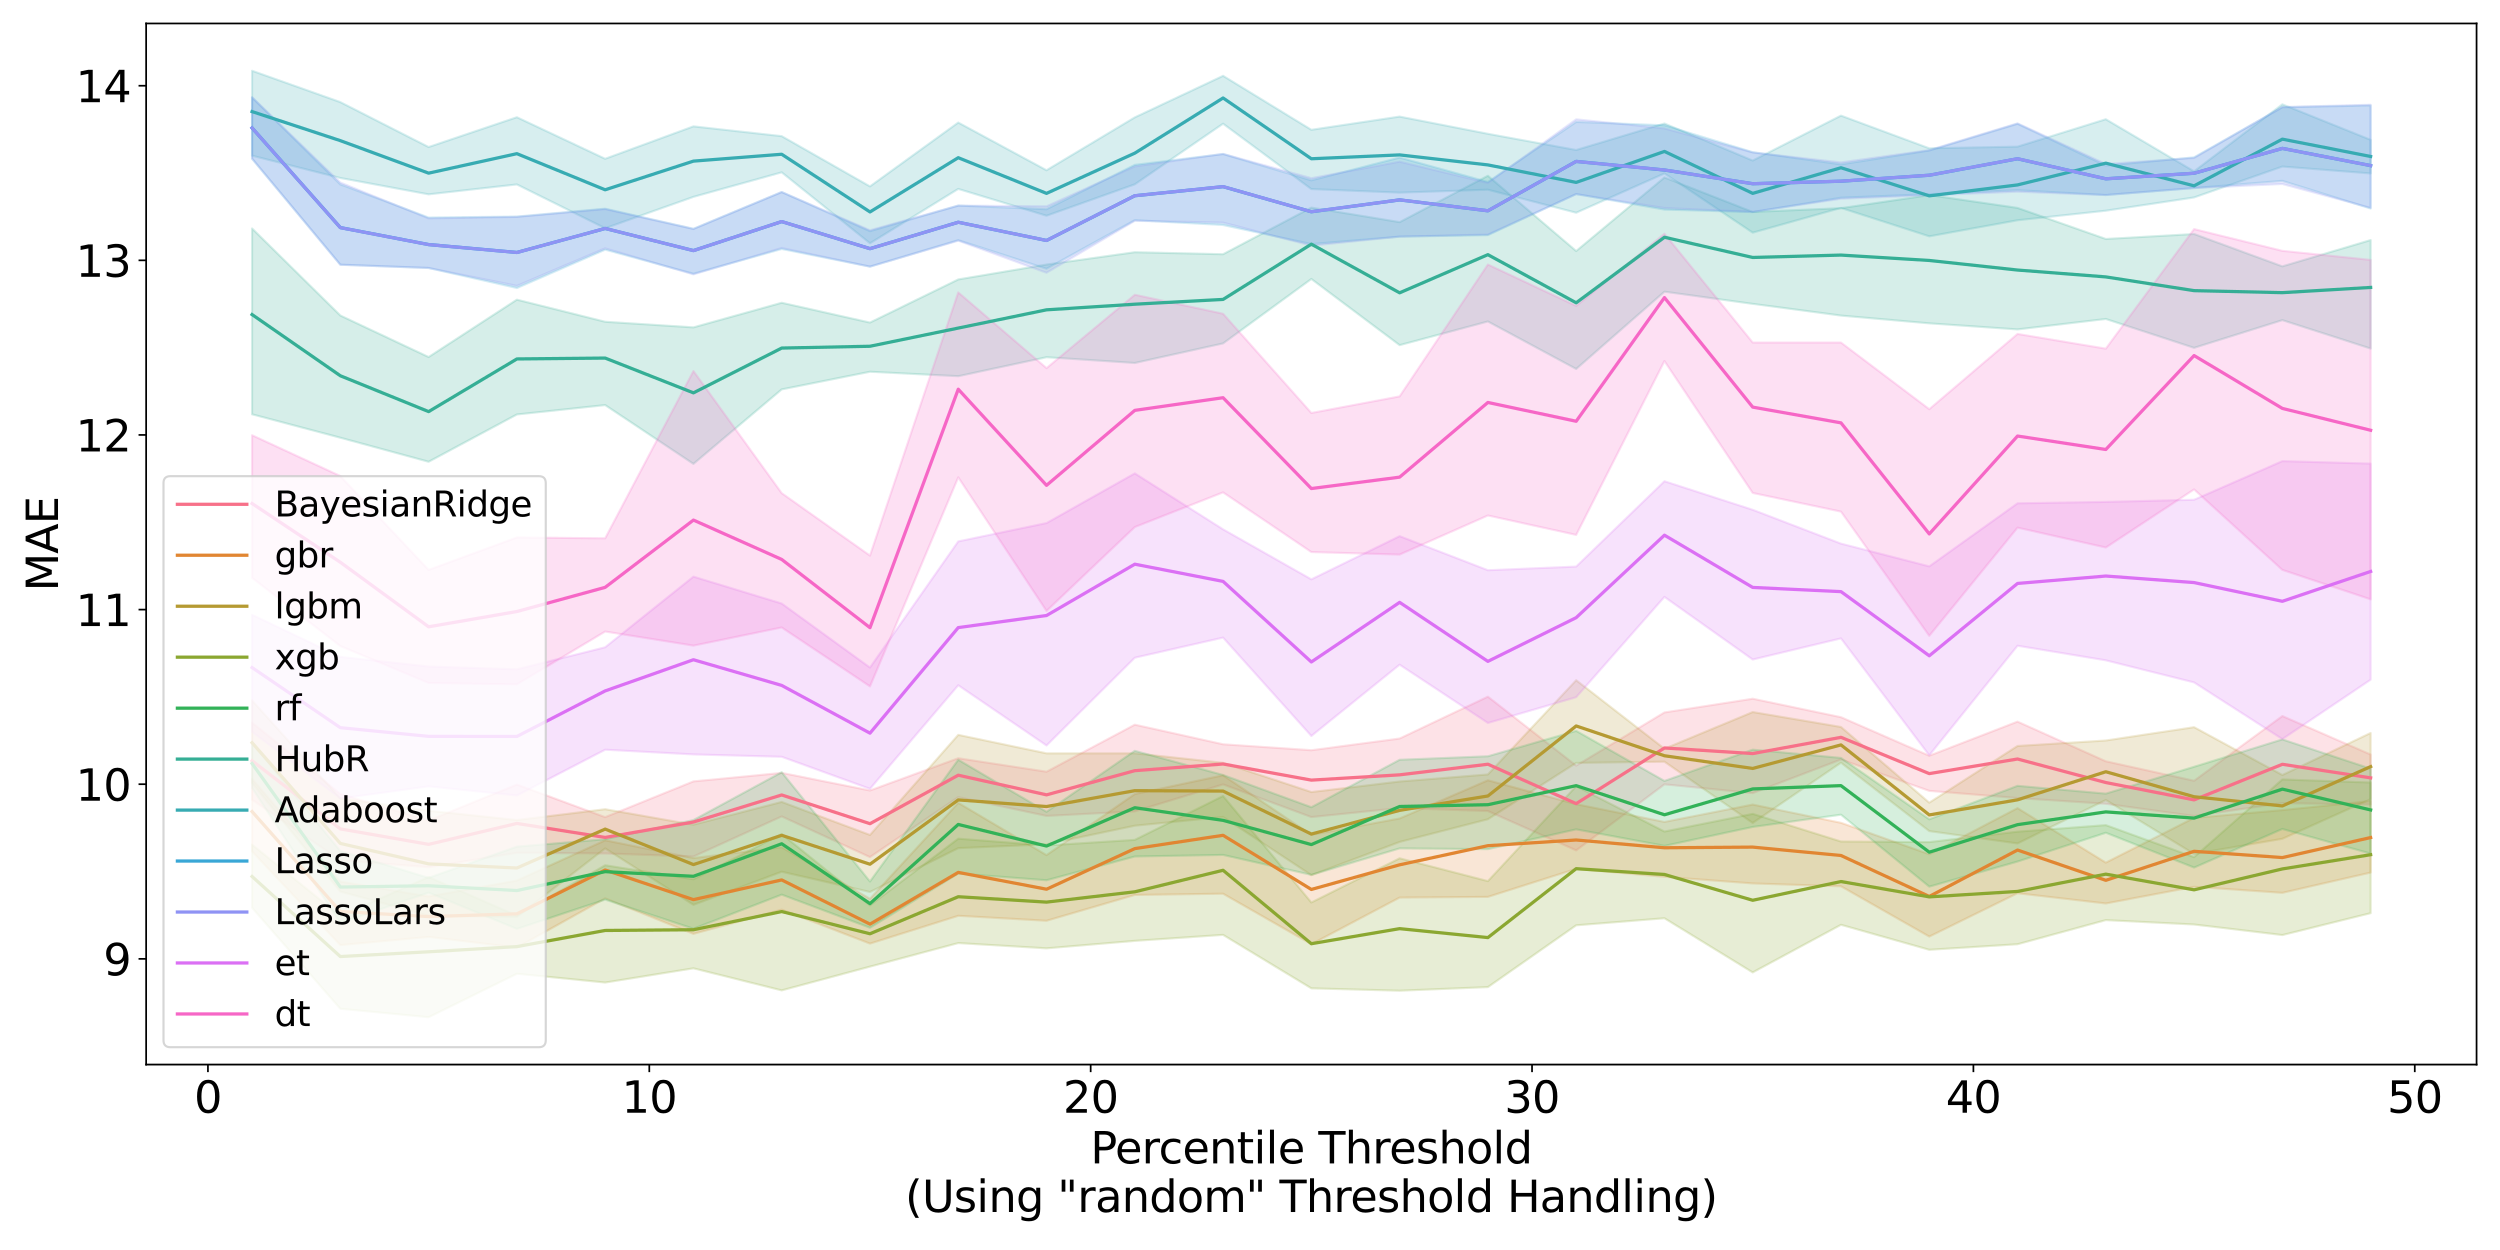 <?xml version="1.0" encoding="utf-8" standalone="no"?>
<!DOCTYPE svg PUBLIC "-//W3C//DTD SVG 1.1//EN"
  "http://www.w3.org/Graphics/SVG/1.1/DTD/svg11.dtd">
<svg xmlns:xlink="http://www.w3.org/1999/xlink" width="1152pt" height="576pt" viewBox="0 0 1152 576" xmlns="http://www.w3.org/2000/svg" version="1.1">
 <defs>
  <style type="text/css">*{stroke-linejoin: round; stroke-linecap: butt}</style>
 </defs>
 <g id="figure_1">
  <g id="patch_1">
   <path d="M 0 576 
L 1152 576 
L 1152 0 
L 0 0 
z
" style="fill: #ffffff"/>
  </g>
  <g id="axes_1">
   <g id="patch_2">
    <path d="M 67.34 490.552 
L 1141.2 490.552 
L 1141.2 10.8 
L 67.34 10.8 
z
" style="fill: #ffffff"/>
   </g>
   <g id="PolyCollection_1">
    <defs>
     <path id="mb1519bd0bb" d="M 116.152 -243.007 
L 116.152 -207.485 
L 156.828 -179.566 
L 197.505 -176.406 
L 238.181 -183.004 
L 278.858 -182.727 
L 319.534 -181.305 
L 360.211 -199.788 
L 400.887 -181.043 
L 441.564 -208.667 
L 482.24 -200.02 
L 522.917 -202.117 
L 563.593 -214.547 
L 604.27 -199.49 
L 644.947 -203.648 
L 685.623 -202.266 
L 726.3 -184.14 
L 766.976 -214.57 
L 807.653 -210.535 
L 848.329 -226.014 
L 889.006 -211.568 
L 929.682 -208.25 
L 970.359 -205.611 
L 1011.035 -199.984 
L 1051.712 -205.916 
L 1092.388 -205.271 
L 1092.388 -228.317 
L 1092.388 -228.317 
L 1051.712 -246.043 
L 1011.035 -216.225 
L 970.359 -225.198 
L 929.682 -243.472 
L 889.006 -227.748 
L 848.329 -245.513 
L 807.653 -254.022 
L 766.976 -247.702 
L 726.3 -223.207 
L 685.623 -254.973 
L 644.947 -235.685 
L 604.27 -230.291 
L 563.593 -233.03 
L 522.917 -242.062 
L 482.24 -220.389 
L 441.564 -226.603 
L 400.887 -211.732 
L 360.211 -219.847 
L 319.534 -215.928 
L 278.858 -199.459 
L 238.181 -214.5 
L 197.505 -197.894 
L 156.828 -210.202 
L 116.152 -243.007 
z
" style="stroke: #f77189; stroke-opacity: 0.2"/>
    </defs>
    <g clip-path="url(#pe575eaa7fc)">
     <use xlink:href="#mb1519bd0bb" x="0" y="576" style="fill: #f77189; fill-opacity: 0.2; stroke: #f77189; stroke-opacity: 0.2"/>
    </g>
   </g>
   <g id="PolyCollection_2">
    <defs>
     <path id="m9d59292940" d="M 116.152 -217.046 
L 116.152 -183.674 
L 156.828 -140.505 
L 197.505 -144.279 
L 238.181 -139.372 
L 278.858 -162.021 
L 319.534 -145.677 
L 360.211 -156.827 
L 400.887 -141.19 
L 441.564 -154.003 
L 482.24 -151.717 
L 522.917 -163.612 
L 563.593 -164.185 
L 604.27 -140.927 
L 644.947 -162.401 
L 685.623 -162.715 
L 726.3 -175.642 
L 766.976 -171.954 
L 807.653 -168.917 
L 848.329 -167.593 
L 889.006 -144.426 
L 929.682 -164.399 
L 970.359 -159.682 
L 1011.035 -167.354 
L 1051.712 -164.586 
L 1092.388 -173.922 
L 1092.388 -206.872 
L 1092.388 -206.872 
L 1051.712 -202.699 
L 1011.035 -199.116 
L 970.359 -178.495 
L 929.682 -203.61 
L 889.006 -182.364 
L 848.329 -196.841 
L 807.653 -205.26 
L 766.976 -197.251 
L 726.3 -205.427 
L 685.623 -216.439 
L 644.947 -198.839 
L 604.27 -191.314 
L 563.593 -218.739 
L 522.917 -210.095 
L 482.24 -181.962 
L 441.564 -206.043 
L 400.887 -161.842 
L 360.211 -185.594 
L 319.534 -180.599 
L 278.858 -188.78 
L 238.181 -170.241 
L 197.505 -162.909 
L 156.828 -169.783 
L 116.152 -217.046 
z
" style="stroke: #e18632; stroke-opacity: 0.2"/>
    </defs>
    <g clip-path="url(#pe575eaa7fc)">
     <use xlink:href="#m9d59292940" x="0" y="576" style="fill: #e18632; fill-opacity: 0.2; stroke: #e18632; stroke-opacity: 0.2"/>
    </g>
   </g>
   <g id="PolyCollection_3">
    <defs>
     <path id="mb16cdb5fa8" d="M 116.152 -253.26 
L 116.152 -215.172 
L 156.828 -165.173 
L 197.505 -154.033 
L 238.181 -153.455 
L 278.858 -185.061 
L 319.534 -159.05 
L 360.211 -174.312 
L 400.887 -164.981 
L 441.564 -185.177 
L 482.24 -186.966 
L 522.917 -195.515 
L 563.593 -199.538 
L 604.27 -172.73 
L 644.947 -188.034 
L 685.623 -198.482 
L 726.3 -224.454 
L 766.976 -225.01 
L 807.653 -196.77 
L 848.329 -224.555 
L 889.006 -193.033 
L 929.682 -187.341 
L 970.359 -207.356 
L 1011.035 -182.503 
L 1051.712 -189.486 
L 1092.388 -207.75 
L 1092.388 -238.241 
L 1092.388 -238.241 
L 1051.712 -218.866 
L 1011.035 -240.91 
L 970.359 -234.775 
L 929.682 -232.258 
L 889.006 -206.127 
L 848.329 -241.002 
L 807.653 -247.883 
L 766.976 -230.974 
L 726.3 -262.555 
L 685.623 -219.129 
L 644.947 -215.876 
L 604.27 -211.027 
L 563.593 -224.493 
L 522.917 -228.857 
L 482.24 -228.857 
L 441.564 -237.368 
L 400.887 -191.251 
L 360.211 -206.466 
L 319.534 -195.982 
L 278.858 -203.11 
L 238.181 -198.125 
L 197.505 -202.412 
L 156.828 -208.132 
L 116.152 -253.26 
z
" style="stroke: #b59a32; stroke-opacity: 0.2"/>
    </defs>
    <g clip-path="url(#pe575eaa7fc)">
     <use xlink:href="#mb16cdb5fa8" x="0" y="576" style="fill: #b59a32; fill-opacity: 0.2; stroke: #b59a32; stroke-opacity: 0.2"/>
    </g>
   </g>
   <g id="PolyCollection_4">
    <defs>
     <path id="m7d4fee6808" d="M 116.152 -186.783 
L 116.152 -157.698 
L 156.828 -111.158 
L 197.505 -107.255 
L 238.181 -127.288 
L 278.858 -123.247 
L 319.534 -129.8 
L 360.211 -119.633 
L 400.887 -130.581 
L 441.564 -141.431 
L 482.24 -139.005 
L 522.917 -142.453 
L 563.593 -145.209 
L 604.27 -120.578 
L 644.947 -119.485 
L 685.623 -121.144 
L 726.3 -149.617 
L 766.976 -152.871 
L 807.653 -127.908 
L 848.329 -149.856 
L 889.006 -138.338 
L 929.682 -140.896 
L 970.359 -152.011 
L 1011.035 -149.988 
L 1051.712 -145.126 
L 1092.388 -155.212 
L 1092.388 -215.414 
L 1092.388 -215.414 
L 1051.712 -216.83 
L 1011.035 -181.04 
L 970.359 -195.783 
L 929.682 -192.761 
L 889.006 -187.959 
L 848.329 -188.233 
L 807.653 -200.974 
L 766.976 -192.832 
L 726.3 -213.706 
L 685.623 -169.976 
L 644.947 -180.493 
L 604.27 -160.131 
L 563.593 -209.204 
L 522.917 -188.984 
L 482.24 -186.413 
L 441.564 -189.533 
L 400.887 -158.812 
L 360.211 -191.678 
L 319.534 -170.839 
L 278.858 -177.286 
L 238.181 -154.065 
L 197.505 -171.88 
L 156.828 -153.852 
L 116.152 -186.783 
z
" style="stroke: #8ba731; stroke-opacity: 0.2"/>
    </defs>
    <g clip-path="url(#pe575eaa7fc)">
     <use xlink:href="#m7d4fee6808" x="0" y="576" style="fill: #8ba731; fill-opacity: 0.2; stroke: #8ba731; stroke-opacity: 0.2"/>
    </g>
   </g>
   <g id="PolyCollection_5">
    <defs>
     <path id="m8cde9d5fd1" d="M 116.152 -233.881 
L 116.152 -212.907 
L 156.828 -150.652 
L 197.505 -164.704 
L 238.181 -147.974 
L 278.858 -161.469 
L 319.534 -148.063 
L 360.211 -163.756 
L 400.887 -148.497 
L 441.564 -173.498 
L 482.24 -170.38 
L 522.917 -181.331 
L 563.593 -182.057 
L 604.27 -172.86 
L 644.947 -185.067 
L 685.623 -184.716 
L 726.3 -193.826 
L 766.976 -186.244 
L 807.653 -194.944 
L 848.329 -200.595 
L 889.006 -167.444 
L 929.682 -179 
L 970.359 -192.27 
L 1011.035 -176.225 
L 1051.712 -194.004 
L 1092.388 -182.678 
L 1092.388 -221.8 
L 1092.388 -221.8 
L 1051.712 -235.275 
L 1011.035 -222.661 
L 970.359 -210.286 
L 929.682 -213.887 
L 889.006 -198.456 
L 848.329 -226.746 
L 807.653 -230.555 
L 766.976 -216.139 
L 726.3 -239.206 
L 685.623 -227.505 
L 644.947 -225.888 
L 604.27 -204.023 
L 563.593 -218.881 
L 522.917 -230.016 
L 482.24 -201.925 
L 441.564 -225.901 
L 400.887 -169.805 
L 360.211 -220.148 
L 319.534 -198.102 
L 278.858 -189.29 
L 238.181 -185.864 
L 197.505 -171.48 
L 156.828 -183.853 
L 116.152 -233.881 
z
" style="stroke: #32b258; stroke-opacity: 0.2"/>
    </defs>
    <g clip-path="url(#pe575eaa7fc)">
     <use xlink:href="#m8cde9d5fd1" x="0" y="576" style="fill: #32b258; fill-opacity: 0.2; stroke: #32b258; stroke-opacity: 0.2"/>
    </g>
   </g>
   <g id="PolyCollection_6">
    <defs>
     <path id="me14f6c9b6d" d="M 116.152 -470.719 
L 116.152 -385.092 
L 156.828 -374.297 
L 197.505 -363.219 
L 238.181 -385.016 
L 278.858 -389.339 
L 319.534 -362.245 
L 360.211 -396.574 
L 400.887 -404.705 
L 441.564 -402.649 
L 482.24 -411.403 
L 522.917 -408.742 
L 563.593 -417.757 
L 604.27 -447.451 
L 644.947 -416.96 
L 685.623 -427.87 
L 726.3 -405.99 
L 766.976 -441.595 
L 807.653 -435.978 
L 848.329 -430.58 
L 889.006 -427.007 
L 929.682 -424.209 
L 970.359 -429.019 
L 1011.035 -415.717 
L 1051.712 -428.482 
L 1092.388 -415.391 
L 1092.388 -465.374 
L 1092.388 -465.374 
L 1051.712 -453.252 
L 1011.035 -468.163 
L 970.359 -465.874 
L 929.682 -480.194 
L 889.006 -486.088 
L 848.329 -480.069 
L 807.653 -478.343 
L 766.976 -494.21 
L 726.3 -460.317 
L 685.623 -495.004 
L 644.947 -473.627 
L 604.27 -480.322 
L 563.593 -458.852 
L 522.917 -459.77 
L 482.24 -454.087 
L 441.564 -447.231 
L 400.887 -427.358 
L 360.211 -436.488 
L 319.534 -425.139 
L 278.858 -427.73 
L 238.181 -437.913 
L 197.505 -411.477 
L 156.828 -430.612 
L 116.152 -470.719 
z
" style="stroke: #35ae95; stroke-opacity: 0.2"/>
    </defs>
    <g clip-path="url(#pe575eaa7fc)">
     <use xlink:href="#me14f6c9b6d" x="0" y="576" style="fill: #35ae95; fill-opacity: 0.2; stroke: #35ae95; stroke-opacity: 0.2"/>
    </g>
   </g>
   <g id="PolyCollection_7">
    <defs>
     <path id="mf49ec12702" d="M 116.152 -543.393 
L 116.152 -504.281 
L 156.828 -493.988 
L 197.505 -486.446 
L 238.181 -491.012 
L 278.858 -470.842 
L 319.534 -485.278 
L 360.211 -496.586 
L 400.887 -463.9 
L 441.564 -488.946 
L 482.24 -476.6 
L 522.917 -491.065 
L 563.593 -519 
L 604.27 -488.879 
L 644.947 -487.245 
L 685.623 -488.578 
L 726.3 -477.975 
L 766.976 -496.076 
L 807.653 -468.788 
L 848.329 -480.187 
L 889.006 -467.096 
L 929.682 -474.505 
L 970.359 -478.905 
L 1011.035 -485.017 
L 1051.712 -499.262 
L 1092.388 -496.086 
L 1092.388 -511.554 
L 1092.388 -511.554 
L 1051.712 -527.915 
L 1011.035 -497.038 
L 970.359 -521.052 
L 929.682 -508.414 
L 889.006 -507.658 
L 848.329 -522.722 
L 807.653 -501.999 
L 766.976 -519.087 
L 726.3 -506.867 
L 685.623 -514.343 
L 644.947 -522.27 
L 604.27 -516.183 
L 563.593 -541.053 
L 522.917 -521.904 
L 482.24 -497.548 
L 441.564 -519.524 
L 400.887 -490.104 
L 360.211 -513.258 
L 319.534 -517.767 
L 278.858 -502.828 
L 238.181 -521.974 
L 197.505 -508.24 
L 156.828 -528.937 
L 116.152 -543.393 
z
" style="stroke: #37abb2; stroke-opacity: 0.2"/>
    </defs>
    <g clip-path="url(#pe575eaa7fc)">
     <use xlink:href="#mf49ec12702" x="0" y="576" style="fill: #37abb2; fill-opacity: 0.2; stroke: #37abb2; stroke-opacity: 0.2"/>
    </g>
   </g>
   <g id="PolyCollection_8">
    <defs>
     <path id="mcddcd8aff9" d="M 116.152 -531.073 
L 116.152 -502.824 
L 156.828 -454.045 
L 197.505 -452.506 
L 238.181 -443.282 
L 278.858 -460.954 
L 319.534 -449.876 
L 360.211 -461.26 
L 400.887 -453.129 
L 441.564 -465.332 
L 482.24 -452.161 
L 522.917 -474.543 
L 563.593 -472.316 
L 604.27 -463.553 
L 644.947 -466.954 
L 685.623 -467.657 
L 726.3 -486.575 
L 766.976 -479.417 
L 807.653 -478.281 
L 848.329 -484.916 
L 889.006 -486.532 
L 929.682 -488.387 
L 970.359 -486.153 
L 1011.035 -489.355 
L 1051.712 -492.664 
L 1092.388 -479.915 
L 1092.388 -527.407 
L 1092.388 -527.407 
L 1051.712 -526.555 
L 1011.035 -503.492 
L 970.359 -499.671 
L 929.682 -518.94 
L 889.006 -506.616 
L 848.329 -500.255 
L 807.653 -505.869 
L 766.976 -518.256 
L 726.3 -519.812 
L 685.623 -492.144 
L 644.947 -503.392 
L 604.27 -492.883 
L 563.593 -505.032 
L 522.917 -500.025 
L 482.24 -479.577 
L 441.564 -481.274 
L 400.887 -469.448 
L 360.211 -487.506 
L 319.534 -470.562 
L 278.858 -479.83 
L 238.181 -476.207 
L 197.505 -475.751 
L 156.828 -491.042 
L 116.152 -531.073 
z
" style="stroke: #39a7d6; stroke-opacity: 0.2"/>
    </defs>
    <g clip-path="url(#pe575eaa7fc)">
     <use xlink:href="#mcddcd8aff9" x="0" y="576" style="fill: #39a7d6; fill-opacity: 0.2; stroke: #39a7d6; stroke-opacity: 0.2"/>
    </g>
   </g>
   <g id="PolyCollection_9">
    <defs>
     <path id="ma964ec7b8b" d="M 116.152 -531.22 
L 116.152 -502.995 
L 156.828 -453.985 
L 197.505 -452.526 
L 238.181 -444.271 
L 278.858 -461.577 
L 319.534 -449.567 
L 360.211 -461.735 
L 400.887 -453.144 
L 441.564 -465.101 
L 482.24 -450.306 
L 522.917 -474.257 
L 563.593 -473.423 
L 604.27 -462.792 
L 644.947 -466.959 
L 685.623 -467.938 
L 726.3 -486.565 
L 766.976 -480.144 
L 807.653 -478.369 
L 848.329 -484.432 
L 889.006 -486.04 
L 929.682 -487.67 
L 970.359 -486.117 
L 1011.035 -489.365 
L 1051.712 -491.215 
L 1092.388 -480.242 
L 1092.388 -527.726 
L 1092.388 -527.726 
L 1051.712 -526.691 
L 1011.035 -503.201 
L 970.359 -500.429 
L 929.682 -519.158 
L 889.006 -506.834 
L 848.329 -501.161 
L 807.653 -505.733 
L 766.976 -516.823 
L 726.3 -521.015 
L 685.623 -491.711 
L 644.947 -501.493 
L 604.27 -493.9 
L 563.593 -505.075 
L 522.917 -499.307 
L 482.24 -480.932 
L 441.564 -481.255 
L 400.887 -469.899 
L 360.211 -487.507 
L 319.534 -470.473 
L 278.858 -479.632 
L 238.181 -476.042 
L 197.505 -475.349 
L 156.828 -491.895 
L 116.152 -531.22 
z
" style="stroke: #8f93f4; stroke-opacity: 0.2"/>
    </defs>
    <g clip-path="url(#pe575eaa7fc)">
     <use xlink:href="#ma964ec7b8b" x="0" y="576" style="fill: #8f93f4; fill-opacity: 0.2; stroke: #8f93f4; stroke-opacity: 0.2"/>
    </g>
   </g>
   <g id="PolyCollection_10">
    <defs>
     <path id="mfa2cae3614" d="M 116.152 -292.705 
L 116.152 -238.743 
L 156.828 -208.066 
L 197.505 -213.655 
L 238.181 -209.438 
L 278.858 -230.532 
L 319.534 -228.364 
L 360.211 -227.274 
L 400.887 -212.52 
L 441.564 -260.233 
L 482.24 -232.476 
L 522.917 -272.921 
L 563.593 -282.197 
L 604.27 -236.861 
L 644.947 -269.713 
L 685.623 -242.852 
L 726.3 -254.726 
L 766.976 -300.952 
L 807.653 -272.085 
L 848.329 -281.833 
L 889.006 -227.96 
L 929.682 -278.441 
L 970.359 -271.722 
L 1011.035 -261.541 
L 1051.712 -235.423 
L 1092.388 -262.787 
L 1092.388 -362.373 
L 1092.388 -362.373 
L 1051.712 -363.518 
L 1011.035 -345.712 
L 970.359 -344.728 
L 929.682 -344.074 
L 889.006 -315.015 
L 848.329 -325.493 
L 807.653 -341.084 
L 766.976 -354.24 
L 726.3 -314.915 
L 685.623 -313.241 
L 644.947 -328.936 
L 604.27 -309.029 
L 563.593 -332.072 
L 522.917 -357.872 
L 482.24 -334.971 
L 441.564 -326.52 
L 400.887 -268.392 
L 360.211 -297.894 
L 319.534 -310.286 
L 278.858 -277.739 
L 238.181 -267.544 
L 197.505 -268.837 
L 156.828 -273.32 
L 116.152 -292.705 
z
" style="stroke: #db70f4; stroke-opacity: 0.2"/>
    </defs>
    <g clip-path="url(#pe575eaa7fc)">
     <use xlink:href="#mfa2cae3614" x="0" y="576" style="fill: #db70f4; fill-opacity: 0.2; stroke: #db70f4; stroke-opacity: 0.2"/>
    </g>
   </g>
   <g id="PolyCollection_11">
    <defs>
     <path id="m37eeb8f794" d="M 116.152 -375.442 
L 116.152 -309.708 
L 156.828 -278.275 
L 197.505 -261.276 
L 238.181 -260.647 
L 278.858 -284.99 
L 319.534 -278.498 
L 360.211 -286.872 
L 400.887 -259.713 
L 441.564 -356.042 
L 482.24 -294.475 
L 522.917 -333.145 
L 563.593 -349.115 
L 604.27 -321.615 
L 644.947 -320.454 
L 685.623 -338.469 
L 726.3 -329.517 
L 766.976 -409.625 
L 807.653 -348.844 
L 848.329 -340.243 
L 889.006 -283.02 
L 929.682 -332.861 
L 970.359 -323.702 
L 1011.035 -350.479 
L 1051.712 -313.386 
L 1092.388 -299.815 
L 1092.388 -456.226 
L 1092.388 -456.226 
L 1051.712 -460.407 
L 1011.035 -470.428 
L 970.359 -415.328 
L 929.682 -422.119 
L 889.006 -387.446 
L 848.329 -418.146 
L 807.653 -418.154 
L 766.976 -468.28 
L 726.3 -435.043 
L 685.623 -454.096 
L 644.947 -393.341 
L 604.27 -385.693 
L 563.593 -431.421 
L 522.917 -440.175 
L 482.24 -406.357 
L 441.564 -441.259 
L 400.887 -319.979 
L 360.211 -348.744 
L 319.534 -405.026 
L 278.858 -327.941 
L 238.181 -328.353 
L 197.505 -313.416 
L 156.828 -356.629 
L 116.152 -375.442 
z
" style="stroke: #f667c6; stroke-opacity: 0.2"/>
    </defs>
    <g clip-path="url(#pe575eaa7fc)">
     <use xlink:href="#m37eeb8f794" x="0" y="576" style="fill: #f667c6; fill-opacity: 0.2; stroke: #f667c6; stroke-opacity: 0.2"/>
    </g>
   </g>
   <g id="matplotlib.axis_1">
    <g id="xtick_1">
     <g id="line2d_1">
      <defs>
       <path id="mbec6553774" d="M 0 0 
L 0 3.5 
" style="stroke: #000000; stroke-width: 0.8"/>
      </defs>
      <g>
       <use xlink:href="#mbec6553774" x="95.814" y="490.552" style="stroke: #000000; stroke-width: 0.8"/>
      </g>
     </g>
     <g id="text_1">
      <!-- 0 -->
      <g transform="translate(89.451 512.749) scale(0.2 -0.2)">
       <defs>
        <path id="DejaVuSans-30" d="M 2034 4250 
Q 1547 4250 1301 3770 
Q 1056 3291 1056 2328 
Q 1056 1369 1301 889 
Q 1547 409 2034 409 
Q 2525 409 2770 889 
Q 3016 1369 3016 2328 
Q 3016 3291 2770 3770 
Q 2525 4250 2034 4250 
z
M 2034 4750 
Q 2819 4750 3233 4129 
Q 3647 3509 3647 2328 
Q 3647 1150 3233 529 
Q 2819 -91 2034 -91 
Q 1250 -91 836 529 
Q 422 1150 422 2328 
Q 422 3509 836 4129 
Q 1250 4750 2034 4750 
z
" transform="scale(0.016)"/>
       </defs>
       <use xlink:href="#DejaVuSans-30"/>
      </g>
     </g>
    </g>
    <g id="xtick_2">
     <g id="line2d_2">
      <g>
       <use xlink:href="#mbec6553774" x="299.196" y="490.552" style="stroke: #000000; stroke-width: 0.8"/>
      </g>
     </g>
     <g id="text_2">
      <!-- 10 -->
      <g transform="translate(286.471 512.749) scale(0.2 -0.2)">
       <defs>
        <path id="DejaVuSans-31" d="M 794 531 
L 1825 531 
L 1825 4091 
L 703 3866 
L 703 4441 
L 1819 4666 
L 2450 4666 
L 2450 531 
L 3481 531 
L 3481 0 
L 794 0 
L 794 531 
z
" transform="scale(0.016)"/>
       </defs>
       <use xlink:href="#DejaVuSans-31"/>
       <use xlink:href="#DejaVuSans-30" x="63.623"/>
      </g>
     </g>
    </g>
    <g id="xtick_3">
     <g id="line2d_3">
      <g>
       <use xlink:href="#mbec6553774" x="502.579" y="490.552" style="stroke: #000000; stroke-width: 0.8"/>
      </g>
     </g>
     <g id="text_3">
      <!-- 20 -->
      <g transform="translate(489.854 512.749) scale(0.2 -0.2)">
       <defs>
        <path id="DejaVuSans-32" d="M 1228 531 
L 3431 531 
L 3431 0 
L 469 0 
L 469 531 
Q 828 903 1448 1529 
Q 2069 2156 2228 2338 
Q 2531 2678 2651 2914 
Q 2772 3150 2772 3378 
Q 2772 3750 2511 3984 
Q 2250 4219 1831 4219 
Q 1534 4219 1204 4116 
Q 875 4013 500 3803 
L 500 4441 
Q 881 4594 1212 4672 
Q 1544 4750 1819 4750 
Q 2544 4750 2975 4387 
Q 3406 4025 3406 3419 
Q 3406 3131 3298 2873 
Q 3191 2616 2906 2266 
Q 2828 2175 2409 1742 
Q 1991 1309 1228 531 
z
" transform="scale(0.016)"/>
       </defs>
       <use xlink:href="#DejaVuSans-32"/>
       <use xlink:href="#DejaVuSans-30" x="63.623"/>
      </g>
     </g>
    </g>
    <g id="xtick_4">
     <g id="line2d_4">
      <g>
       <use xlink:href="#mbec6553774" x="705.961" y="490.552" style="stroke: #000000; stroke-width: 0.8"/>
      </g>
     </g>
     <g id="text_4">
      <!-- 30 -->
      <g transform="translate(693.236 512.749) scale(0.2 -0.2)">
       <defs>
        <path id="DejaVuSans-33" d="M 2597 2516 
Q 3050 2419 3304 2112 
Q 3559 1806 3559 1356 
Q 3559 666 3084 287 
Q 2609 -91 1734 -91 
Q 1441 -91 1130 -33 
Q 819 25 488 141 
L 488 750 
Q 750 597 1062 519 
Q 1375 441 1716 441 
Q 2309 441 2620 675 
Q 2931 909 2931 1356 
Q 2931 1769 2642 2001 
Q 2353 2234 1838 2234 
L 1294 2234 
L 1294 2753 
L 1863 2753 
Q 2328 2753 2575 2939 
Q 2822 3125 2822 3475 
Q 2822 3834 2567 4026 
Q 2313 4219 1838 4219 
Q 1578 4219 1281 4162 
Q 984 4106 628 3988 
L 628 4550 
Q 988 4650 1302 4700 
Q 1616 4750 1894 4750 
Q 2613 4750 3031 4423 
Q 3450 4097 3450 3541 
Q 3450 3153 3228 2886 
Q 3006 2619 2597 2516 
z
" transform="scale(0.016)"/>
       </defs>
       <use xlink:href="#DejaVuSans-33"/>
       <use xlink:href="#DejaVuSans-30" x="63.623"/>
      </g>
     </g>
    </g>
    <g id="xtick_5">
     <g id="line2d_5">
      <g>
       <use xlink:href="#mbec6553774" x="909.344" y="490.552" style="stroke: #000000; stroke-width: 0.8"/>
      </g>
     </g>
     <g id="text_5">
      <!-- 40 -->
      <g transform="translate(896.619 512.749) scale(0.2 -0.2)">
       <defs>
        <path id="DejaVuSans-34" d="M 2419 4116 
L 825 1625 
L 2419 1625 
L 2419 4116 
z
M 2253 4666 
L 3047 4666 
L 3047 1625 
L 3713 1625 
L 3713 1100 
L 3047 1100 
L 3047 0 
L 2419 0 
L 2419 1100 
L 313 1100 
L 313 1709 
L 2253 4666 
z
" transform="scale(0.016)"/>
       </defs>
       <use xlink:href="#DejaVuSans-34"/>
       <use xlink:href="#DejaVuSans-30" x="63.623"/>
      </g>
     </g>
    </g>
    <g id="xtick_6">
     <g id="line2d_6">
      <g>
       <use xlink:href="#mbec6553774" x="1112.726" y="490.552" style="stroke: #000000; stroke-width: 0.8"/>
      </g>
     </g>
     <g id="text_6">
      <!-- 50 -->
      <g transform="translate(1100.001 512.749) scale(0.2 -0.2)">
       <defs>
        <path id="DejaVuSans-35" d="M 691 4666 
L 3169 4666 
L 3169 4134 
L 1269 4134 
L 1269 2991 
Q 1406 3038 1543 3061 
Q 1681 3084 1819 3084 
Q 2600 3084 3056 2656 
Q 3513 2228 3513 1497 
Q 3513 744 3044 326 
Q 2575 -91 1722 -91 
Q 1428 -91 1123 -41 
Q 819 9 494 109 
L 494 744 
Q 775 591 1075 516 
Q 1375 441 1709 441 
Q 2250 441 2565 725 
Q 2881 1009 2881 1497 
Q 2881 1984 2565 2268 
Q 2250 2553 1709 2553 
Q 1456 2553 1204 2497 
Q 953 2441 691 2322 
L 691 4666 
z
" transform="scale(0.016)"/>
       </defs>
       <use xlink:href="#DejaVuSans-35"/>
       <use xlink:href="#DejaVuSans-30" x="63.623"/>
      </g>
     </g>
    </g>
    <g id="text_7">
     <!-- Percentile Threshold -->
     <g transform="translate(502.49 536.105) scale(0.2 -0.2)">
      <defs>
       <path id="DejaVuSans-50" d="M 1259 4147 
L 1259 2394 
L 2053 2394 
Q 2494 2394 2734 2622 
Q 2975 2850 2975 3272 
Q 2975 3691 2734 3919 
Q 2494 4147 2053 4147 
L 1259 4147 
z
M 628 4666 
L 2053 4666 
Q 2838 4666 3239 4311 
Q 3641 3956 3641 3272 
Q 3641 2581 3239 2228 
Q 2838 1875 2053 1875 
L 1259 1875 
L 1259 0 
L 628 0 
L 628 4666 
z
" transform="scale(0.016)"/>
       <path id="DejaVuSans-65" d="M 3597 1894 
L 3597 1613 
L 953 1613 
Q 991 1019 1311 708 
Q 1631 397 2203 397 
Q 2534 397 2845 478 
Q 3156 559 3463 722 
L 3463 178 
Q 3153 47 2828 -22 
Q 2503 -91 2169 -91 
Q 1331 -91 842 396 
Q 353 884 353 1716 
Q 353 2575 817 3079 
Q 1281 3584 2069 3584 
Q 2775 3584 3186 3129 
Q 3597 2675 3597 1894 
z
M 3022 2063 
Q 3016 2534 2758 2815 
Q 2500 3097 2075 3097 
Q 1594 3097 1305 2825 
Q 1016 2553 972 2059 
L 3022 2063 
z
" transform="scale(0.016)"/>
       <path id="DejaVuSans-72" d="M 2631 2963 
Q 2534 3019 2420 3045 
Q 2306 3072 2169 3072 
Q 1681 3072 1420 2755 
Q 1159 2438 1159 1844 
L 1159 0 
L 581 0 
L 581 3500 
L 1159 3500 
L 1159 2956 
Q 1341 3275 1631 3429 
Q 1922 3584 2338 3584 
Q 2397 3584 2469 3576 
Q 2541 3569 2628 3553 
L 2631 2963 
z
" transform="scale(0.016)"/>
       <path id="DejaVuSans-63" d="M 3122 3366 
L 3122 2828 
Q 2878 2963 2633 3030 
Q 2388 3097 2138 3097 
Q 1578 3097 1268 2742 
Q 959 2388 959 1747 
Q 959 1106 1268 751 
Q 1578 397 2138 397 
Q 2388 397 2633 464 
Q 2878 531 3122 666 
L 3122 134 
Q 2881 22 2623 -34 
Q 2366 -91 2075 -91 
Q 1284 -91 818 406 
Q 353 903 353 1747 
Q 353 2603 823 3093 
Q 1294 3584 2113 3584 
Q 2378 3584 2631 3529 
Q 2884 3475 3122 3366 
z
" transform="scale(0.016)"/>
       <path id="DejaVuSans-6e" d="M 3513 2113 
L 3513 0 
L 2938 0 
L 2938 2094 
Q 2938 2591 2744 2837 
Q 2550 3084 2163 3084 
Q 1697 3084 1428 2787 
Q 1159 2491 1159 1978 
L 1159 0 
L 581 0 
L 581 3500 
L 1159 3500 
L 1159 2956 
Q 1366 3272 1645 3428 
Q 1925 3584 2291 3584 
Q 2894 3584 3203 3211 
Q 3513 2838 3513 2113 
z
" transform="scale(0.016)"/>
       <path id="DejaVuSans-74" d="M 1172 4494 
L 1172 3500 
L 2356 3500 
L 2356 3053 
L 1172 3053 
L 1172 1153 
Q 1172 725 1289 603 
Q 1406 481 1766 481 
L 2356 481 
L 2356 0 
L 1766 0 
Q 1100 0 847 248 
Q 594 497 594 1153 
L 594 3053 
L 172 3053 
L 172 3500 
L 594 3500 
L 594 4494 
L 1172 4494 
z
" transform="scale(0.016)"/>
       <path id="DejaVuSans-69" d="M 603 3500 
L 1178 3500 
L 1178 0 
L 603 0 
L 603 3500 
z
M 603 4863 
L 1178 4863 
L 1178 4134 
L 603 4134 
L 603 4863 
z
" transform="scale(0.016)"/>
       <path id="DejaVuSans-6c" d="M 603 4863 
L 1178 4863 
L 1178 0 
L 603 0 
L 603 4863 
z
" transform="scale(0.016)"/>
       <path id="DejaVuSans-20" transform="scale(0.016)"/>
       <path id="DejaVuSans-54" d="M -19 4666 
L 3928 4666 
L 3928 4134 
L 2272 4134 
L 2272 0 
L 1638 0 
L 1638 4134 
L -19 4134 
L -19 4666 
z
" transform="scale(0.016)"/>
       <path id="DejaVuSans-68" d="M 3513 2113 
L 3513 0 
L 2938 0 
L 2938 2094 
Q 2938 2591 2744 2837 
Q 2550 3084 2163 3084 
Q 1697 3084 1428 2787 
Q 1159 2491 1159 1978 
L 1159 0 
L 581 0 
L 581 4863 
L 1159 4863 
L 1159 2956 
Q 1366 3272 1645 3428 
Q 1925 3584 2291 3584 
Q 2894 3584 3203 3211 
Q 3513 2838 3513 2113 
z
" transform="scale(0.016)"/>
       <path id="DejaVuSans-73" d="M 2834 3397 
L 2834 2853 
Q 2591 2978 2328 3040 
Q 2066 3103 1784 3103 
Q 1356 3103 1142 2972 
Q 928 2841 928 2578 
Q 928 2378 1081 2264 
Q 1234 2150 1697 2047 
L 1894 2003 
Q 2506 1872 2764 1633 
Q 3022 1394 3022 966 
Q 3022 478 2636 193 
Q 2250 -91 1575 -91 
Q 1294 -91 989 -36 
Q 684 19 347 128 
L 347 722 
Q 666 556 975 473 
Q 1284 391 1588 391 
Q 1994 391 2212 530 
Q 2431 669 2431 922 
Q 2431 1156 2273 1281 
Q 2116 1406 1581 1522 
L 1381 1569 
Q 847 1681 609 1914 
Q 372 2147 372 2553 
Q 372 3047 722 3315 
Q 1072 3584 1716 3584 
Q 2034 3584 2315 3537 
Q 2597 3491 2834 3397 
z
" transform="scale(0.016)"/>
       <path id="DejaVuSans-6f" d="M 1959 3097 
Q 1497 3097 1228 2736 
Q 959 2375 959 1747 
Q 959 1119 1226 758 
Q 1494 397 1959 397 
Q 2419 397 2687 759 
Q 2956 1122 2956 1747 
Q 2956 2369 2687 2733 
Q 2419 3097 1959 3097 
z
M 1959 3584 
Q 2709 3584 3137 3096 
Q 3566 2609 3566 1747 
Q 3566 888 3137 398 
Q 2709 -91 1959 -91 
Q 1206 -91 779 398 
Q 353 888 353 1747 
Q 353 2609 779 3096 
Q 1206 3584 1959 3584 
z
" transform="scale(0.016)"/>
       <path id="DejaVuSans-64" d="M 2906 2969 
L 2906 4863 
L 3481 4863 
L 3481 0 
L 2906 0 
L 2906 525 
Q 2725 213 2448 61 
Q 2172 -91 1784 -91 
Q 1150 -91 751 415 
Q 353 922 353 1747 
Q 353 2572 751 3078 
Q 1150 3584 1784 3584 
Q 2172 3584 2448 3432 
Q 2725 3281 2906 2969 
z
M 947 1747 
Q 947 1113 1208 752 
Q 1469 391 1925 391 
Q 2381 391 2643 752 
Q 2906 1113 2906 1747 
Q 2906 2381 2643 2742 
Q 2381 3103 1925 3103 
Q 1469 3103 1208 2742 
Q 947 2381 947 1747 
z
" transform="scale(0.016)"/>
      </defs>
      <use xlink:href="#DejaVuSans-50"/>
      <use xlink:href="#DejaVuSans-65" x="56.678"/>
      <use xlink:href="#DejaVuSans-72" x="118.201"/>
      <use xlink:href="#DejaVuSans-63" x="157.064"/>
      <use xlink:href="#DejaVuSans-65" x="212.045"/>
      <use xlink:href="#DejaVuSans-6e" x="273.568"/>
      <use xlink:href="#DejaVuSans-74" x="336.947"/>
      <use xlink:href="#DejaVuSans-69" x="376.156"/>
      <use xlink:href="#DejaVuSans-6c" x="403.939"/>
      <use xlink:href="#DejaVuSans-65" x="431.723"/>
      <use xlink:href="#DejaVuSans-20" x="493.246"/>
      <use xlink:href="#DejaVuSans-54" x="525.033"/>
      <use xlink:href="#DejaVuSans-68" x="586.117"/>
      <use xlink:href="#DejaVuSans-72" x="649.496"/>
      <use xlink:href="#DejaVuSans-65" x="688.359"/>
      <use xlink:href="#DejaVuSans-73" x="749.883"/>
      <use xlink:href="#DejaVuSans-68" x="801.982"/>
      <use xlink:href="#DejaVuSans-6f" x="865.361"/>
      <use xlink:href="#DejaVuSans-6c" x="926.543"/>
      <use xlink:href="#DejaVuSans-64" x="954.326"/>
     </g>
     <!-- (Using "random" Threshold Handling) -->
     <g transform="translate(417.103 558.501) scale(0.2 -0.2)">
      <defs>
       <path id="DejaVuSans-28" d="M 1984 4856 
Q 1566 4138 1362 3434 
Q 1159 2731 1159 2009 
Q 1159 1288 1364 580 
Q 1569 -128 1984 -844 
L 1484 -844 
Q 1016 -109 783 600 
Q 550 1309 550 2009 
Q 550 2706 781 3412 
Q 1013 4119 1484 4856 
L 1984 4856 
z
" transform="scale(0.016)"/>
       <path id="DejaVuSans-55" d="M 556 4666 
L 1191 4666 
L 1191 1831 
Q 1191 1081 1462 751 
Q 1734 422 2344 422 
Q 2950 422 3222 751 
Q 3494 1081 3494 1831 
L 3494 4666 
L 4128 4666 
L 4128 1753 
Q 4128 841 3676 375 
Q 3225 -91 2344 -91 
Q 1459 -91 1007 375 
Q 556 841 556 1753 
L 556 4666 
z
" transform="scale(0.016)"/>
       <path id="DejaVuSans-67" d="M 2906 1791 
Q 2906 2416 2648 2759 
Q 2391 3103 1925 3103 
Q 1463 3103 1205 2759 
Q 947 2416 947 1791 
Q 947 1169 1205 825 
Q 1463 481 1925 481 
Q 2391 481 2648 825 
Q 2906 1169 2906 1791 
z
M 3481 434 
Q 3481 -459 3084 -895 
Q 2688 -1331 1869 -1331 
Q 1566 -1331 1297 -1286 
Q 1028 -1241 775 -1147 
L 775 -588 
Q 1028 -725 1275 -790 
Q 1522 -856 1778 -856 
Q 2344 -856 2625 -561 
Q 2906 -266 2906 331 
L 2906 616 
Q 2728 306 2450 153 
Q 2172 0 1784 0 
Q 1141 0 747 490 
Q 353 981 353 1791 
Q 353 2603 747 3093 
Q 1141 3584 1784 3584 
Q 2172 3584 2450 3431 
Q 2728 3278 2906 2969 
L 2906 3500 
L 3481 3500 
L 3481 434 
z
" transform="scale(0.016)"/>
       <path id="DejaVuSans-22" d="M 1147 4666 
L 1147 2931 
L 616 2931 
L 616 4666 
L 1147 4666 
z
M 2328 4666 
L 2328 2931 
L 1797 2931 
L 1797 4666 
L 2328 4666 
z
" transform="scale(0.016)"/>
       <path id="DejaVuSans-61" d="M 2194 1759 
Q 1497 1759 1228 1600 
Q 959 1441 959 1056 
Q 959 750 1161 570 
Q 1363 391 1709 391 
Q 2188 391 2477 730 
Q 2766 1069 2766 1631 
L 2766 1759 
L 2194 1759 
z
M 3341 1997 
L 3341 0 
L 2766 0 
L 2766 531 
Q 2569 213 2275 61 
Q 1981 -91 1556 -91 
Q 1019 -91 701 211 
Q 384 513 384 1019 
Q 384 1609 779 1909 
Q 1175 2209 1959 2209 
L 2766 2209 
L 2766 2266 
Q 2766 2663 2505 2880 
Q 2244 3097 1772 3097 
Q 1472 3097 1187 3025 
Q 903 2953 641 2809 
L 641 3341 
Q 956 3463 1253 3523 
Q 1550 3584 1831 3584 
Q 2591 3584 2966 3190 
Q 3341 2797 3341 1997 
z
" transform="scale(0.016)"/>
       <path id="DejaVuSans-6d" d="M 3328 2828 
Q 3544 3216 3844 3400 
Q 4144 3584 4550 3584 
Q 5097 3584 5394 3201 
Q 5691 2819 5691 2113 
L 5691 0 
L 5113 0 
L 5113 2094 
Q 5113 2597 4934 2840 
Q 4756 3084 4391 3084 
Q 3944 3084 3684 2787 
Q 3425 2491 3425 1978 
L 3425 0 
L 2847 0 
L 2847 2094 
Q 2847 2600 2669 2842 
Q 2491 3084 2119 3084 
Q 1678 3084 1418 2786 
Q 1159 2488 1159 1978 
L 1159 0 
L 581 0 
L 581 3500 
L 1159 3500 
L 1159 2956 
Q 1356 3278 1631 3431 
Q 1906 3584 2284 3584 
Q 2666 3584 2933 3390 
Q 3200 3197 3328 2828 
z
" transform="scale(0.016)"/>
       <path id="DejaVuSans-48" d="M 628 4666 
L 1259 4666 
L 1259 2753 
L 3553 2753 
L 3553 4666 
L 4184 4666 
L 4184 0 
L 3553 0 
L 3553 2222 
L 1259 2222 
L 1259 0 
L 628 0 
L 628 4666 
z
" transform="scale(0.016)"/>
       <path id="DejaVuSans-29" d="M 513 4856 
L 1013 4856 
Q 1481 4119 1714 3412 
Q 1947 2706 1947 2009 
Q 1947 1309 1714 600 
Q 1481 -109 1013 -844 
L 513 -844 
Q 928 -128 1133 580 
Q 1338 1288 1338 2009 
Q 1338 2731 1133 3434 
Q 928 4138 513 4856 
z
" transform="scale(0.016)"/>
      </defs>
      <use xlink:href="#DejaVuSans-28"/>
      <use xlink:href="#DejaVuSans-55" x="39.014"/>
      <use xlink:href="#DejaVuSans-73" x="112.207"/>
      <use xlink:href="#DejaVuSans-69" x="164.307"/>
      <use xlink:href="#DejaVuSans-6e" x="192.09"/>
      <use xlink:href="#DejaVuSans-67" x="255.469"/>
      <use xlink:href="#DejaVuSans-20" x="318.945"/>
      <use xlink:href="#DejaVuSans-22" x="350.732"/>
      <use xlink:href="#DejaVuSans-72" x="396.729"/>
      <use xlink:href="#DejaVuSans-61" x="437.842"/>
      <use xlink:href="#DejaVuSans-6e" x="499.121"/>
      <use xlink:href="#DejaVuSans-64" x="562.5"/>
      <use xlink:href="#DejaVuSans-6f" x="625.977"/>
      <use xlink:href="#DejaVuSans-6d" x="687.158"/>
      <use xlink:href="#DejaVuSans-22" x="784.57"/>
      <use xlink:href="#DejaVuSans-20" x="830.566"/>
      <use xlink:href="#DejaVuSans-54" x="862.354"/>
      <use xlink:href="#DejaVuSans-68" x="923.438"/>
      <use xlink:href="#DejaVuSans-72" x="986.816"/>
      <use xlink:href="#DejaVuSans-65" x="1025.68"/>
      <use xlink:href="#DejaVuSans-73" x="1087.203"/>
      <use xlink:href="#DejaVuSans-68" x="1139.303"/>
      <use xlink:href="#DejaVuSans-6f" x="1202.682"/>
      <use xlink:href="#DejaVuSans-6c" x="1263.863"/>
      <use xlink:href="#DejaVuSans-64" x="1291.646"/>
      <use xlink:href="#DejaVuSans-20" x="1355.123"/>
      <use xlink:href="#DejaVuSans-48" x="1386.91"/>
      <use xlink:href="#DejaVuSans-61" x="1462.105"/>
      <use xlink:href="#DejaVuSans-6e" x="1523.385"/>
      <use xlink:href="#DejaVuSans-64" x="1586.764"/>
      <use xlink:href="#DejaVuSans-6c" x="1650.24"/>
      <use xlink:href="#DejaVuSans-69" x="1678.023"/>
      <use xlink:href="#DejaVuSans-6e" x="1705.807"/>
      <use xlink:href="#DejaVuSans-67" x="1769.186"/>
      <use xlink:href="#DejaVuSans-29" x="1832.662"/>
     </g>
    </g>
   </g>
   <g id="matplotlib.axis_2">
    <g id="ytick_1">
     <g id="line2d_7">
      <defs>
       <path id="mf131630f88" d="M 0 0 
L -3.5 0 
" style="stroke: #000000; stroke-width: 0.8"/>
      </defs>
      <g>
       <use xlink:href="#mf131630f88" x="67.34" y="441.838" style="stroke: #000000; stroke-width: 0.8"/>
      </g>
     </g>
     <g id="text_8">
      <!-- 9 -->
      <g transform="translate(47.615 449.436) scale(0.2 -0.2)">
       <defs>
        <path id="DejaVuSans-39" d="M 703 97 
L 703 672 
Q 941 559 1184 500 
Q 1428 441 1663 441 
Q 2288 441 2617 861 
Q 2947 1281 2994 2138 
Q 2813 1869 2534 1725 
Q 2256 1581 1919 1581 
Q 1219 1581 811 2004 
Q 403 2428 403 3163 
Q 403 3881 828 4315 
Q 1253 4750 1959 4750 
Q 2769 4750 3195 4129 
Q 3622 3509 3622 2328 
Q 3622 1225 3098 567 
Q 2575 -91 1691 -91 
Q 1453 -91 1209 -44 
Q 966 3 703 97 
z
M 1959 2075 
Q 2384 2075 2632 2365 
Q 2881 2656 2881 3163 
Q 2881 3666 2632 3958 
Q 2384 4250 1959 4250 
Q 1534 4250 1286 3958 
Q 1038 3666 1038 3163 
Q 1038 2656 1286 2365 
Q 1534 2075 1959 2075 
z
" transform="scale(0.016)"/>
       </defs>
       <use xlink:href="#DejaVuSans-39"/>
      </g>
     </g>
    </g>
    <g id="ytick_2">
     <g id="line2d_8">
      <g>
       <use xlink:href="#mf131630f88" x="67.34" y="361.369" style="stroke: #000000; stroke-width: 0.8"/>
      </g>
     </g>
     <g id="text_9">
      <!-- 10 -->
      <g transform="translate(34.89 368.967) scale(0.2 -0.2)">
       <use xlink:href="#DejaVuSans-31"/>
       <use xlink:href="#DejaVuSans-30" x="63.623"/>
      </g>
     </g>
    </g>
    <g id="ytick_3">
     <g id="line2d_9">
      <g>
       <use xlink:href="#mf131630f88" x="67.34" y="280.899" style="stroke: #000000; stroke-width: 0.8"/>
      </g>
     </g>
     <g id="text_10">
      <!-- 11 -->
      <g transform="translate(34.89 288.498) scale(0.2 -0.2)">
       <use xlink:href="#DejaVuSans-31"/>
       <use xlink:href="#DejaVuSans-31" x="63.623"/>
      </g>
     </g>
    </g>
    <g id="ytick_4">
     <g id="line2d_10">
      <g>
       <use xlink:href="#mf131630f88" x="67.34" y="200.43" style="stroke: #000000; stroke-width: 0.8"/>
      </g>
     </g>
     <g id="text_11">
      <!-- 12 -->
      <g transform="translate(34.89 208.029) scale(0.2 -0.2)">
       <use xlink:href="#DejaVuSans-31"/>
       <use xlink:href="#DejaVuSans-32" x="63.623"/>
      </g>
     </g>
    </g>
    <g id="ytick_5">
     <g id="line2d_11">
      <g>
       <use xlink:href="#mf131630f88" x="67.34" y="119.961" style="stroke: #000000; stroke-width: 0.8"/>
      </g>
     </g>
     <g id="text_12">
      <!-- 13 -->
      <g transform="translate(34.89 127.559) scale(0.2 -0.2)">
       <use xlink:href="#DejaVuSans-31"/>
       <use xlink:href="#DejaVuSans-33" x="63.623"/>
      </g>
     </g>
    </g>
    <g id="ytick_6">
     <g id="line2d_12">
      <g>
       <use xlink:href="#mf131630f88" x="67.34" y="39.492" style="stroke: #000000; stroke-width: 0.8"/>
      </g>
     </g>
     <g id="text_13">
      <!-- 14 -->
      <g transform="translate(34.89 47.09) scale(0.2 -0.2)">
       <use xlink:href="#DejaVuSans-31"/>
       <use xlink:href="#DejaVuSans-34" x="63.623"/>
      </g>
     </g>
    </g>
    <g id="text_14">
     <!-- MAE -->
     <g transform="translate(26.731 272.464) rotate(-90) scale(0.2 -0.2)">
      <defs>
       <path id="DejaVuSans-4d" d="M 628 4666 
L 1569 4666 
L 2759 1491 
L 3956 4666 
L 4897 4666 
L 4897 0 
L 4281 0 
L 4281 4097 
L 3078 897 
L 2444 897 
L 1241 4097 
L 1241 0 
L 628 0 
L 628 4666 
z
" transform="scale(0.016)"/>
       <path id="DejaVuSans-41" d="M 2188 4044 
L 1331 1722 
L 3047 1722 
L 2188 4044 
z
M 1831 4666 
L 2547 4666 
L 4325 0 
L 3669 0 
L 3244 1197 
L 1141 1197 
L 716 0 
L 50 0 
L 1831 4666 
z
" transform="scale(0.016)"/>
       <path id="DejaVuSans-45" d="M 628 4666 
L 3578 4666 
L 3578 4134 
L 1259 4134 
L 1259 2753 
L 3481 2753 
L 3481 2222 
L 1259 2222 
L 1259 531 
L 3634 531 
L 3634 0 
L 628 0 
L 628 4666 
z
" transform="scale(0.016)"/>
      </defs>
      <use xlink:href="#DejaVuSans-4d"/>
      <use xlink:href="#DejaVuSans-41" x="86.279"/>
      <use xlink:href="#DejaVuSans-45" x="154.688"/>
     </g>
    </g>
   </g>
   <g id="line2d_13">
    <path d="M 116.152 350.549 
L 156.828 381.968 
L 197.505 389.084 
L 238.181 379.438 
L 278.858 385.892 
L 319.534 378.795 
L 360.211 366.318 
L 400.887 379.553 
L 441.564 357.21 
L 482.24 366.269 
L 522.917 355.126 
L 563.593 352.045 
L 604.27 359.479 
L 644.947 357.046 
L 685.623 352.153 
L 726.3 370.318 
L 766.976 344.665 
L 807.653 347.245 
L 848.329 339.756 
L 889.006 356.482 
L 929.682 349.748 
L 970.359 360.594 
L 1011.035 368.587 
L 1051.712 352.189 
L 1092.388 358.439 
" clip-path="url(#pe575eaa7fc)" style="fill: none; stroke: #f77189; stroke-width: 1.5; stroke-linecap: square"/>
   </g>
   <g id="line2d_14">
    <path d="M 116.152 373.97 
L 156.828 419.997 
L 197.505 422.367 
L 238.181 421.099 
L 278.858 400.9 
L 319.534 414.55 
L 360.211 405.471 
L 400.887 425.844 
L 441.564 401.999 
L 482.24 409.75 
L 522.917 391.041 
L 563.593 384.909 
L 604.27 409.859 
L 644.947 398.506 
L 685.623 389.693 
L 726.3 387.071 
L 766.976 390.653 
L 807.653 390.346 
L 848.329 394.212 
L 889.006 413.09 
L 929.682 391.698 
L 970.359 405.651 
L 1011.035 392.279 
L 1051.712 395.168 
L 1092.388 385.943 
" clip-path="url(#pe575eaa7fc)" style="fill: none; stroke: #e18632; stroke-width: 1.5; stroke-linecap: square"/>
   </g>
   <g id="line2d_15">
    <path d="M 116.152 342.242 
L 156.828 388.654 
L 197.505 398.075 
L 238.181 399.98 
L 278.858 382.047 
L 319.534 398.399 
L 360.211 384.914 
L 400.887 398.238 
L 441.564 368.594 
L 482.24 371.649 
L 522.917 364.339 
L 563.593 364.53 
L 604.27 384.335 
L 644.947 373.413 
L 685.623 366.789 
L 726.3 334.525 
L 766.976 348.252 
L 807.653 354.099 
L 848.329 343.253 
L 889.006 375.517 
L 929.682 368.555 
L 970.359 355.619 
L 1011.035 367.141 
L 1051.712 371.376 
L 1092.388 353.255 
" clip-path="url(#pe575eaa7fc)" style="fill: none; stroke: #b59a32; stroke-width: 1.5; stroke-linecap: square"/>
   </g>
   <g id="line2d_16">
    <path d="M 116.152 403.891 
L 156.828 440.776 
L 197.505 438.581 
L 238.181 436.194 
L 278.858 428.76 
L 319.534 428.426 
L 360.211 420.044 
L 400.887 430.28 
L 441.564 413.212 
L 482.24 415.696 
L 522.917 410.943 
L 563.593 401.023 
L 604.27 434.862 
L 644.947 427.921 
L 685.623 432.04 
L 726.3 400.284 
L 766.976 402.956 
L 807.653 414.845 
L 848.329 406.215 
L 889.006 413.279 
L 929.682 410.772 
L 970.359 402.81 
L 1011.035 410.03 
L 1051.712 400.403 
L 1092.388 393.839 
" clip-path="url(#pe575eaa7fc)" style="fill: none; stroke: #8ba731; stroke-width: 1.5; stroke-linecap: square"/>
   </g>
   <g id="line2d_17">
    <path d="M 116.152 351.824 
L 156.828 408.751 
L 197.505 408.157 
L 238.181 410.365 
L 278.858 401.654 
L 319.534 403.799 
L 360.211 388.809 
L 400.887 416.392 
L 441.564 379.902 
L 482.24 389.852 
L 522.917 372.203 
L 563.593 378.017 
L 604.27 389.182 
L 644.947 371.631 
L 685.623 370.807 
L 726.3 362.032 
L 766.976 375.451 
L 807.653 363.543 
L 848.329 362.019 
L 889.006 392.691 
L 929.682 380.005 
L 970.359 374.12 
L 1011.035 376.98 
L 1051.712 363.631 
L 1092.388 373.216 
" clip-path="url(#pe575eaa7fc)" style="fill: none; stroke: #32b258; stroke-width: 1.5; stroke-linecap: square"/>
   </g>
   <g id="line2d_18">
    <path d="M 116.152 144.956 
L 156.828 173.155 
L 197.505 189.668 
L 238.181 165.4 
L 278.858 164.998 
L 319.534 181.028 
L 360.211 160.387 
L 400.887 159.553 
L 441.564 151.175 
L 482.24 142.767 
L 522.917 140.177 
L 563.593 137.971 
L 604.27 112.507 
L 644.947 134.928 
L 685.623 117.349 
L 726.3 139.531 
L 766.976 109.325 
L 807.653 118.639 
L 848.329 117.541 
L 889.006 120.018 
L 929.682 124.44 
L 970.359 127.602 
L 1011.035 133.927 
L 1051.712 134.855 
L 1092.388 132.45 
" clip-path="url(#pe575eaa7fc)" style="fill: none; stroke: #35ae95; stroke-width: 1.5; stroke-linecap: square"/>
   </g>
   <g id="line2d_19">
    <path d="M 116.152 51.419 
L 156.828 64.813 
L 197.505 79.791 
L 238.181 70.811 
L 278.858 87.458 
L 319.534 74.247 
L 360.211 71.081 
L 400.887 97.661 
L 441.564 72.667 
L 482.24 89.107 
L 522.917 70.57 
L 563.593 45.151 
L 604.27 73.158 
L 644.947 71.379 
L 685.623 75.994 
L 726.3 84.049 
L 766.976 69.775 
L 807.653 89.103 
L 848.329 77.294 
L 889.006 90.241 
L 929.682 85.213 
L 970.359 75.188 
L 1011.035 85.629 
L 1051.712 64.121 
L 1092.388 72.103 
" clip-path="url(#pe575eaa7fc)" style="fill: none; stroke: #37abb2; stroke-width: 1.5; stroke-linecap: square"/>
   </g>
   <g id="line2d_20">
    <path d="M 116.152 58.956 
L 156.828 104.872 
L 197.505 112.697 
L 238.181 116.328 
L 278.858 105.275 
L 319.534 115.468 
L 360.211 102.103 
L 400.887 114.583 
L 441.564 102.405 
L 482.24 110.815 
L 522.917 90.193 
L 563.593 86.017 
L 604.27 97.582 
L 644.947 92.115 
L 685.623 97.132 
L 726.3 74.37 
L 766.976 78.347 
L 807.653 84.658 
L 848.329 83.502 
L 889.006 80.748 
L 929.682 73.158 
L 970.359 82.391 
L 1011.035 79.845 
L 1051.712 68.383 
L 1092.388 76.306 
" clip-path="url(#pe575eaa7fc)" style="fill: none; stroke: #39a7d6; stroke-width: 1.5; stroke-linecap: square"/>
   </g>
   <g id="line2d_21">
    <path d="M 116.152 58.957 
L 156.828 104.896 
L 197.505 112.708 
L 238.181 116.349 
L 278.858 105.26 
L 319.534 115.479 
L 360.211 102.098 
L 400.887 114.584 
L 441.564 102.421 
L 482.24 110.811 
L 522.917 90.185 
L 563.593 85.997 
L 604.27 97.572 
L 644.947 92.098 
L 685.623 97.134 
L 726.3 74.389 
L 766.976 78.325 
L 807.653 84.653 
L 848.329 83.492 
L 889.006 80.742 
L 929.682 73.13 
L 970.359 82.401 
L 1011.035 79.82 
L 1051.712 68.394 
L 1092.388 76.302 
" clip-path="url(#pe575eaa7fc)" style="fill: none; stroke: #8f93f4; stroke-width: 1.5; stroke-linecap: square"/>
   </g>
   <g id="line2d_22">
    <path d="M 116.152 307.62 
L 156.828 335.317 
L 197.505 339.312 
L 238.181 339.359 
L 278.858 318.372 
L 319.534 304.008 
L 360.211 315.84 
L 400.887 337.84 
L 441.564 289.194 
L 482.24 283.63 
L 522.917 259.982 
L 563.593 267.909 
L 604.27 305.032 
L 644.947 277.566 
L 685.623 304.76 
L 726.3 284.611 
L 766.976 246.612 
L 807.653 270.685 
L 848.329 272.622 
L 889.006 302.181 
L 929.682 268.852 
L 970.359 265.437 
L 1011.035 268.448 
L 1051.712 277.077 
L 1092.388 263.324 
" clip-path="url(#pe575eaa7fc)" style="fill: none; stroke: #db70f4; stroke-width: 1.5; stroke-linecap: square"/>
   </g>
   <g id="line2d_23">
    <path d="M 116.152 232.031 
L 156.828 259.094 
L 197.505 288.829 
L 238.181 281.785 
L 278.858 270.652 
L 319.534 239.658 
L 360.211 257.79 
L 400.887 289.233 
L 441.564 179.352 
L 482.24 223.644 
L 522.917 189.1 
L 563.593 183.265 
L 604.27 225.125 
L 644.947 219.865 
L 685.623 185.452 
L 726.3 194.118 
L 766.976 137.135 
L 807.653 187.598 
L 848.329 194.853 
L 889.006 246.028 
L 929.682 200.926 
L 970.359 207.124 
L 1011.035 163.846 
L 1051.712 188.198 
L 1092.388 198.265 
" clip-path="url(#pe575eaa7fc)" style="fill: none; stroke: #f667c6; stroke-width: 1.5; stroke-linecap: square"/>
   </g>
   <g id="line2d_24"/>
   <g id="line2d_25"/>
   <g id="line2d_26"/>
   <g id="line2d_27"/>
   <g id="line2d_28"/>
   <g id="line2d_29"/>
   <g id="line2d_30"/>
   <g id="line2d_31"/>
   <g id="line2d_32"/>
   <g id="line2d_33"/>
   <g id="line2d_34"/>
   <g id="patch_3">
    <path d="M 67.34 490.552 
L 67.34 10.8 
" style="fill: none; stroke: #000000; stroke-width: 0.8; stroke-linejoin: miter; stroke-linecap: square"/>
   </g>
   <g id="patch_4">
    <path d="M 1141.2 490.552 
L 1141.2 10.8 
" style="fill: none; stroke: #000000; stroke-width: 0.8; stroke-linejoin: miter; stroke-linecap: square"/>
   </g>
   <g id="patch_5">
    <path d="M 67.34 490.552 
L 1141.2 490.552 
" style="fill: none; stroke: #000000; stroke-width: 0.8; stroke-linejoin: miter; stroke-linecap: square"/>
   </g>
   <g id="patch_6">
    <path d="M 67.34 10.8 
L 1141.2 10.8 
" style="fill: none; stroke: #000000; stroke-width: 0.8; stroke-linejoin: miter; stroke-linecap: square"/>
   </g>
   <g id="legend_1">
    <g id="patch_7">
     <path d="M 78.54 482.552 
L 248.285 482.552 
Q 251.485 482.552 251.485 479.352 
L 251.485 222.617 
Q 251.485 219.417 248.285 219.417 
L 78.54 219.417 
Q 75.34 219.417 75.34 222.617 
L 75.34 479.352 
Q 75.34 482.552 78.54 482.552 
z
" style="fill: #ffffff; opacity: 0.8; stroke: #cccccc; stroke-linejoin: miter"/>
    </g>
    <g id="line2d_35">
     <path d="M 81.74 232.375 
L 97.74 232.375 
L 113.74 232.375 
" style="fill: none; stroke: #f77189; stroke-width: 1.5; stroke-linecap: square"/>
    </g>
    <g id="text_15">
     <!-- BayesianRidge -->
     <g transform="translate(126.54 237.975) scale(0.16 -0.16)">
      <defs>
       <path id="DejaVuSans-42" d="M 1259 2228 
L 1259 519 
L 2272 519 
Q 2781 519 3026 730 
Q 3272 941 3272 1375 
Q 3272 1813 3026 2020 
Q 2781 2228 2272 2228 
L 1259 2228 
z
M 1259 4147 
L 1259 2741 
L 2194 2741 
Q 2656 2741 2882 2914 
Q 3109 3088 3109 3444 
Q 3109 3797 2882 3972 
Q 2656 4147 2194 4147 
L 1259 4147 
z
M 628 4666 
L 2241 4666 
Q 2963 4666 3353 4366 
Q 3744 4066 3744 3513 
Q 3744 3084 3544 2831 
Q 3344 2578 2956 2516 
Q 3422 2416 3680 2098 
Q 3938 1781 3938 1306 
Q 3938 681 3513 340 
Q 3088 0 2303 0 
L 628 0 
L 628 4666 
z
" transform="scale(0.016)"/>
       <path id="DejaVuSans-79" d="M 2059 -325 
Q 1816 -950 1584 -1140 
Q 1353 -1331 966 -1331 
L 506 -1331 
L 506 -850 
L 844 -850 
Q 1081 -850 1212 -737 
Q 1344 -625 1503 -206 
L 1606 56 
L 191 3500 
L 800 3500 
L 1894 763 
L 2988 3500 
L 3597 3500 
L 2059 -325 
z
" transform="scale(0.016)"/>
       <path id="DejaVuSans-52" d="M 2841 2188 
Q 3044 2119 3236 1894 
Q 3428 1669 3622 1275 
L 4263 0 
L 3584 0 
L 2988 1197 
Q 2756 1666 2539 1819 
Q 2322 1972 1947 1972 
L 1259 1972 
L 1259 0 
L 628 0 
L 628 4666 
L 2053 4666 
Q 2853 4666 3247 4331 
Q 3641 3997 3641 3322 
Q 3641 2881 3436 2590 
Q 3231 2300 2841 2188 
z
M 1259 4147 
L 1259 2491 
L 2053 2491 
Q 2509 2491 2742 2702 
Q 2975 2913 2975 3322 
Q 2975 3731 2742 3939 
Q 2509 4147 2053 4147 
L 1259 4147 
z
" transform="scale(0.016)"/>
      </defs>
      <use xlink:href="#DejaVuSans-42"/>
      <use xlink:href="#DejaVuSans-61" x="68.604"/>
      <use xlink:href="#DejaVuSans-79" x="129.883"/>
      <use xlink:href="#DejaVuSans-65" x="189.062"/>
      <use xlink:href="#DejaVuSans-73" x="250.586"/>
      <use xlink:href="#DejaVuSans-69" x="302.686"/>
      <use xlink:href="#DejaVuSans-61" x="330.469"/>
      <use xlink:href="#DejaVuSans-6e" x="391.748"/>
      <use xlink:href="#DejaVuSans-52" x="455.127"/>
      <use xlink:href="#DejaVuSans-69" x="524.609"/>
      <use xlink:href="#DejaVuSans-64" x="552.393"/>
      <use xlink:href="#DejaVuSans-67" x="615.869"/>
      <use xlink:href="#DejaVuSans-65" x="679.346"/>
     </g>
    </g>
    <g id="line2d_36">
     <path d="M 81.74 255.859 
L 97.74 255.859 
L 113.74 255.859 
" style="fill: none; stroke: #e18632; stroke-width: 1.5; stroke-linecap: square"/>
    </g>
    <g id="text_16">
     <!-- gbr -->
     <g transform="translate(126.54 261.459) scale(0.16 -0.16)">
      <defs>
       <path id="DejaVuSans-62" d="M 3116 1747 
Q 3116 2381 2855 2742 
Q 2594 3103 2138 3103 
Q 1681 3103 1420 2742 
Q 1159 2381 1159 1747 
Q 1159 1113 1420 752 
Q 1681 391 2138 391 
Q 2594 391 2855 752 
Q 3116 1113 3116 1747 
z
M 1159 2969 
Q 1341 3281 1617 3432 
Q 1894 3584 2278 3584 
Q 2916 3584 3314 3078 
Q 3713 2572 3713 1747 
Q 3713 922 3314 415 
Q 2916 -91 2278 -91 
Q 1894 -91 1617 61 
Q 1341 213 1159 525 
L 1159 0 
L 581 0 
L 581 4863 
L 1159 4863 
L 1159 2969 
z
" transform="scale(0.016)"/>
      </defs>
      <use xlink:href="#DejaVuSans-67"/>
      <use xlink:href="#DejaVuSans-62" x="63.477"/>
      <use xlink:href="#DejaVuSans-72" x="126.953"/>
     </g>
    </g>
    <g id="line2d_37">
     <path d="M 81.74 279.344 
L 97.74 279.344 
L 113.74 279.344 
" style="fill: none; stroke: #b59a32; stroke-width: 1.5; stroke-linecap: square"/>
    </g>
    <g id="text_17">
     <!-- lgbm -->
     <g transform="translate(126.54 284.945) scale(0.16 -0.16)">
      <use xlink:href="#DejaVuSans-6c"/>
      <use xlink:href="#DejaVuSans-67" x="27.783"/>
      <use xlink:href="#DejaVuSans-62" x="91.26"/>
      <use xlink:href="#DejaVuSans-6d" x="154.736"/>
     </g>
    </g>
    <g id="line2d_38">
     <path d="M 81.74 302.829 
L 97.74 302.829 
L 113.74 302.829 
" style="fill: none; stroke: #8ba731; stroke-width: 1.5; stroke-linecap: square"/>
    </g>
    <g id="text_18">
     <!-- xgb -->
     <g transform="translate(126.54 308.43) scale(0.16 -0.16)">
      <defs>
       <path id="DejaVuSans-78" d="M 3513 3500 
L 2247 1797 
L 3578 0 
L 2900 0 
L 1881 1375 
L 863 0 
L 184 0 
L 1544 1831 
L 300 3500 
L 978 3500 
L 1906 2253 
L 2834 3500 
L 3513 3500 
z
" transform="scale(0.016)"/>
      </defs>
      <use xlink:href="#DejaVuSans-78"/>
      <use xlink:href="#DejaVuSans-67" x="59.18"/>
      <use xlink:href="#DejaVuSans-62" x="122.656"/>
     </g>
    </g>
    <g id="line2d_39">
     <path d="M 81.74 326.315 
L 97.74 326.315 
L 113.74 326.315 
" style="fill: none; stroke: #32b258; stroke-width: 1.5; stroke-linecap: square"/>
    </g>
    <g id="text_19">
     <!-- rf -->
     <g transform="translate(126.54 331.914) scale(0.16 -0.16)">
      <defs>
       <path id="DejaVuSans-66" d="M 2375 4863 
L 2375 4384 
L 1825 4384 
Q 1516 4384 1395 4259 
Q 1275 4134 1275 3809 
L 1275 3500 
L 2222 3500 
L 2222 3053 
L 1275 3053 
L 1275 0 
L 697 0 
L 697 3053 
L 147 3053 
L 147 3500 
L 697 3500 
L 697 3744 
Q 697 4328 969 4595 
Q 1241 4863 1831 4863 
L 2375 4863 
z
" transform="scale(0.016)"/>
      </defs>
      <use xlink:href="#DejaVuSans-72"/>
      <use xlink:href="#DejaVuSans-66" x="41.113"/>
     </g>
    </g>
    <g id="line2d_40">
     <path d="M 81.74 349.8 
L 97.74 349.8 
L 113.74 349.8 
" style="fill: none; stroke: #35ae95; stroke-width: 1.5; stroke-linecap: square"/>
    </g>
    <g id="text_20">
     <!-- HubR -->
     <g transform="translate(126.54 355.399) scale(0.16 -0.16)">
      <defs>
       <path id="DejaVuSans-75" d="M 544 1381 
L 544 3500 
L 1119 3500 
L 1119 1403 
Q 1119 906 1312 657 
Q 1506 409 1894 409 
Q 2359 409 2629 706 
Q 2900 1003 2900 1516 
L 2900 3500 
L 3475 3500 
L 3475 0 
L 2900 0 
L 2900 538 
Q 2691 219 2414 64 
Q 2138 -91 1772 -91 
Q 1169 -91 856 284 
Q 544 659 544 1381 
z
M 1991 3584 
L 1991 3584 
z
" transform="scale(0.016)"/>
      </defs>
      <use xlink:href="#DejaVuSans-48"/>
      <use xlink:href="#DejaVuSans-75" x="75.195"/>
      <use xlink:href="#DejaVuSans-62" x="138.574"/>
      <use xlink:href="#DejaVuSans-52" x="202.051"/>
     </g>
    </g>
    <g id="line2d_41">
     <path d="M 81.74 373.284 
L 97.74 373.284 
L 113.74 373.284 
" style="fill: none; stroke: #37abb2; stroke-width: 1.5; stroke-linecap: square"/>
    </g>
    <g id="text_21">
     <!-- Adaboost -->
     <g transform="translate(126.54 378.885) scale(0.16 -0.16)">
      <use xlink:href="#DejaVuSans-41"/>
      <use xlink:href="#DejaVuSans-64" x="66.658"/>
      <use xlink:href="#DejaVuSans-61" x="130.135"/>
      <use xlink:href="#DejaVuSans-62" x="191.414"/>
      <use xlink:href="#DejaVuSans-6f" x="254.891"/>
      <use xlink:href="#DejaVuSans-6f" x="316.072"/>
      <use xlink:href="#DejaVuSans-73" x="377.254"/>
      <use xlink:href="#DejaVuSans-74" x="429.354"/>
     </g>
    </g>
    <g id="line2d_42">
     <path d="M 81.74 396.769 
L 97.74 396.769 
L 113.74 396.769 
" style="fill: none; stroke: #39a7d6; stroke-width: 1.5; stroke-linecap: square"/>
    </g>
    <g id="text_22">
     <!-- Lasso -->
     <g transform="translate(126.54 402.37) scale(0.16 -0.16)">
      <defs>
       <path id="DejaVuSans-4c" d="M 628 4666 
L 1259 4666 
L 1259 531 
L 3531 531 
L 3531 0 
L 628 0 
L 628 4666 
z
" transform="scale(0.016)"/>
      </defs>
      <use xlink:href="#DejaVuSans-4c"/>
      <use xlink:href="#DejaVuSans-61" x="55.713"/>
      <use xlink:href="#DejaVuSans-73" x="116.992"/>
      <use xlink:href="#DejaVuSans-73" x="169.092"/>
      <use xlink:href="#DejaVuSans-6f" x="221.191"/>
     </g>
    </g>
    <g id="line2d_43">
     <path d="M 81.74 420.255 
L 97.74 420.255 
L 113.74 420.255 
" style="fill: none; stroke: #8f93f4; stroke-width: 1.5; stroke-linecap: square"/>
    </g>
    <g id="text_23">
     <!-- LassoLars -->
     <g transform="translate(126.54 425.854) scale(0.16 -0.16)">
      <use xlink:href="#DejaVuSans-4c"/>
      <use xlink:href="#DejaVuSans-61" x="55.713"/>
      <use xlink:href="#DejaVuSans-73" x="116.992"/>
      <use xlink:href="#DejaVuSans-73" x="169.092"/>
      <use xlink:href="#DejaVuSans-6f" x="221.191"/>
      <use xlink:href="#DejaVuSans-4c" x="282.373"/>
      <use xlink:href="#DejaVuSans-61" x="338.086"/>
      <use xlink:href="#DejaVuSans-72" x="399.365"/>
      <use xlink:href="#DejaVuSans-73" x="440.479"/>
     </g>
    </g>
    <g id="line2d_44">
     <path d="M 81.74 443.74 
L 97.74 443.74 
L 113.74 443.74 
" style="fill: none; stroke: #db70f4; stroke-width: 1.5; stroke-linecap: square"/>
    </g>
    <g id="text_24">
     <!-- et -->
     <g transform="translate(126.54 449.339) scale(0.16 -0.16)">
      <use xlink:href="#DejaVuSans-65"/>
      <use xlink:href="#DejaVuSans-74" x="61.523"/>
     </g>
    </g>
    <g id="line2d_45">
     <path d="M 81.74 467.224 
L 97.74 467.224 
L 113.74 467.224 
" style="fill: none; stroke: #f667c6; stroke-width: 1.5; stroke-linecap: square"/>
    </g>
    <g id="text_25">
     <!-- dt -->
     <g transform="translate(126.54 472.825) scale(0.16 -0.16)">
      <use xlink:href="#DejaVuSans-64"/>
      <use xlink:href="#DejaVuSans-74" x="63.477"/>
     </g>
    </g>
   </g>
  </g>
 </g>
 <defs>
  <clipPath id="pe575eaa7fc">
   <rect x="67.34" y="10.8" width="1073.86" height="479.752"/>
  </clipPath>
 </defs>
</svg>
